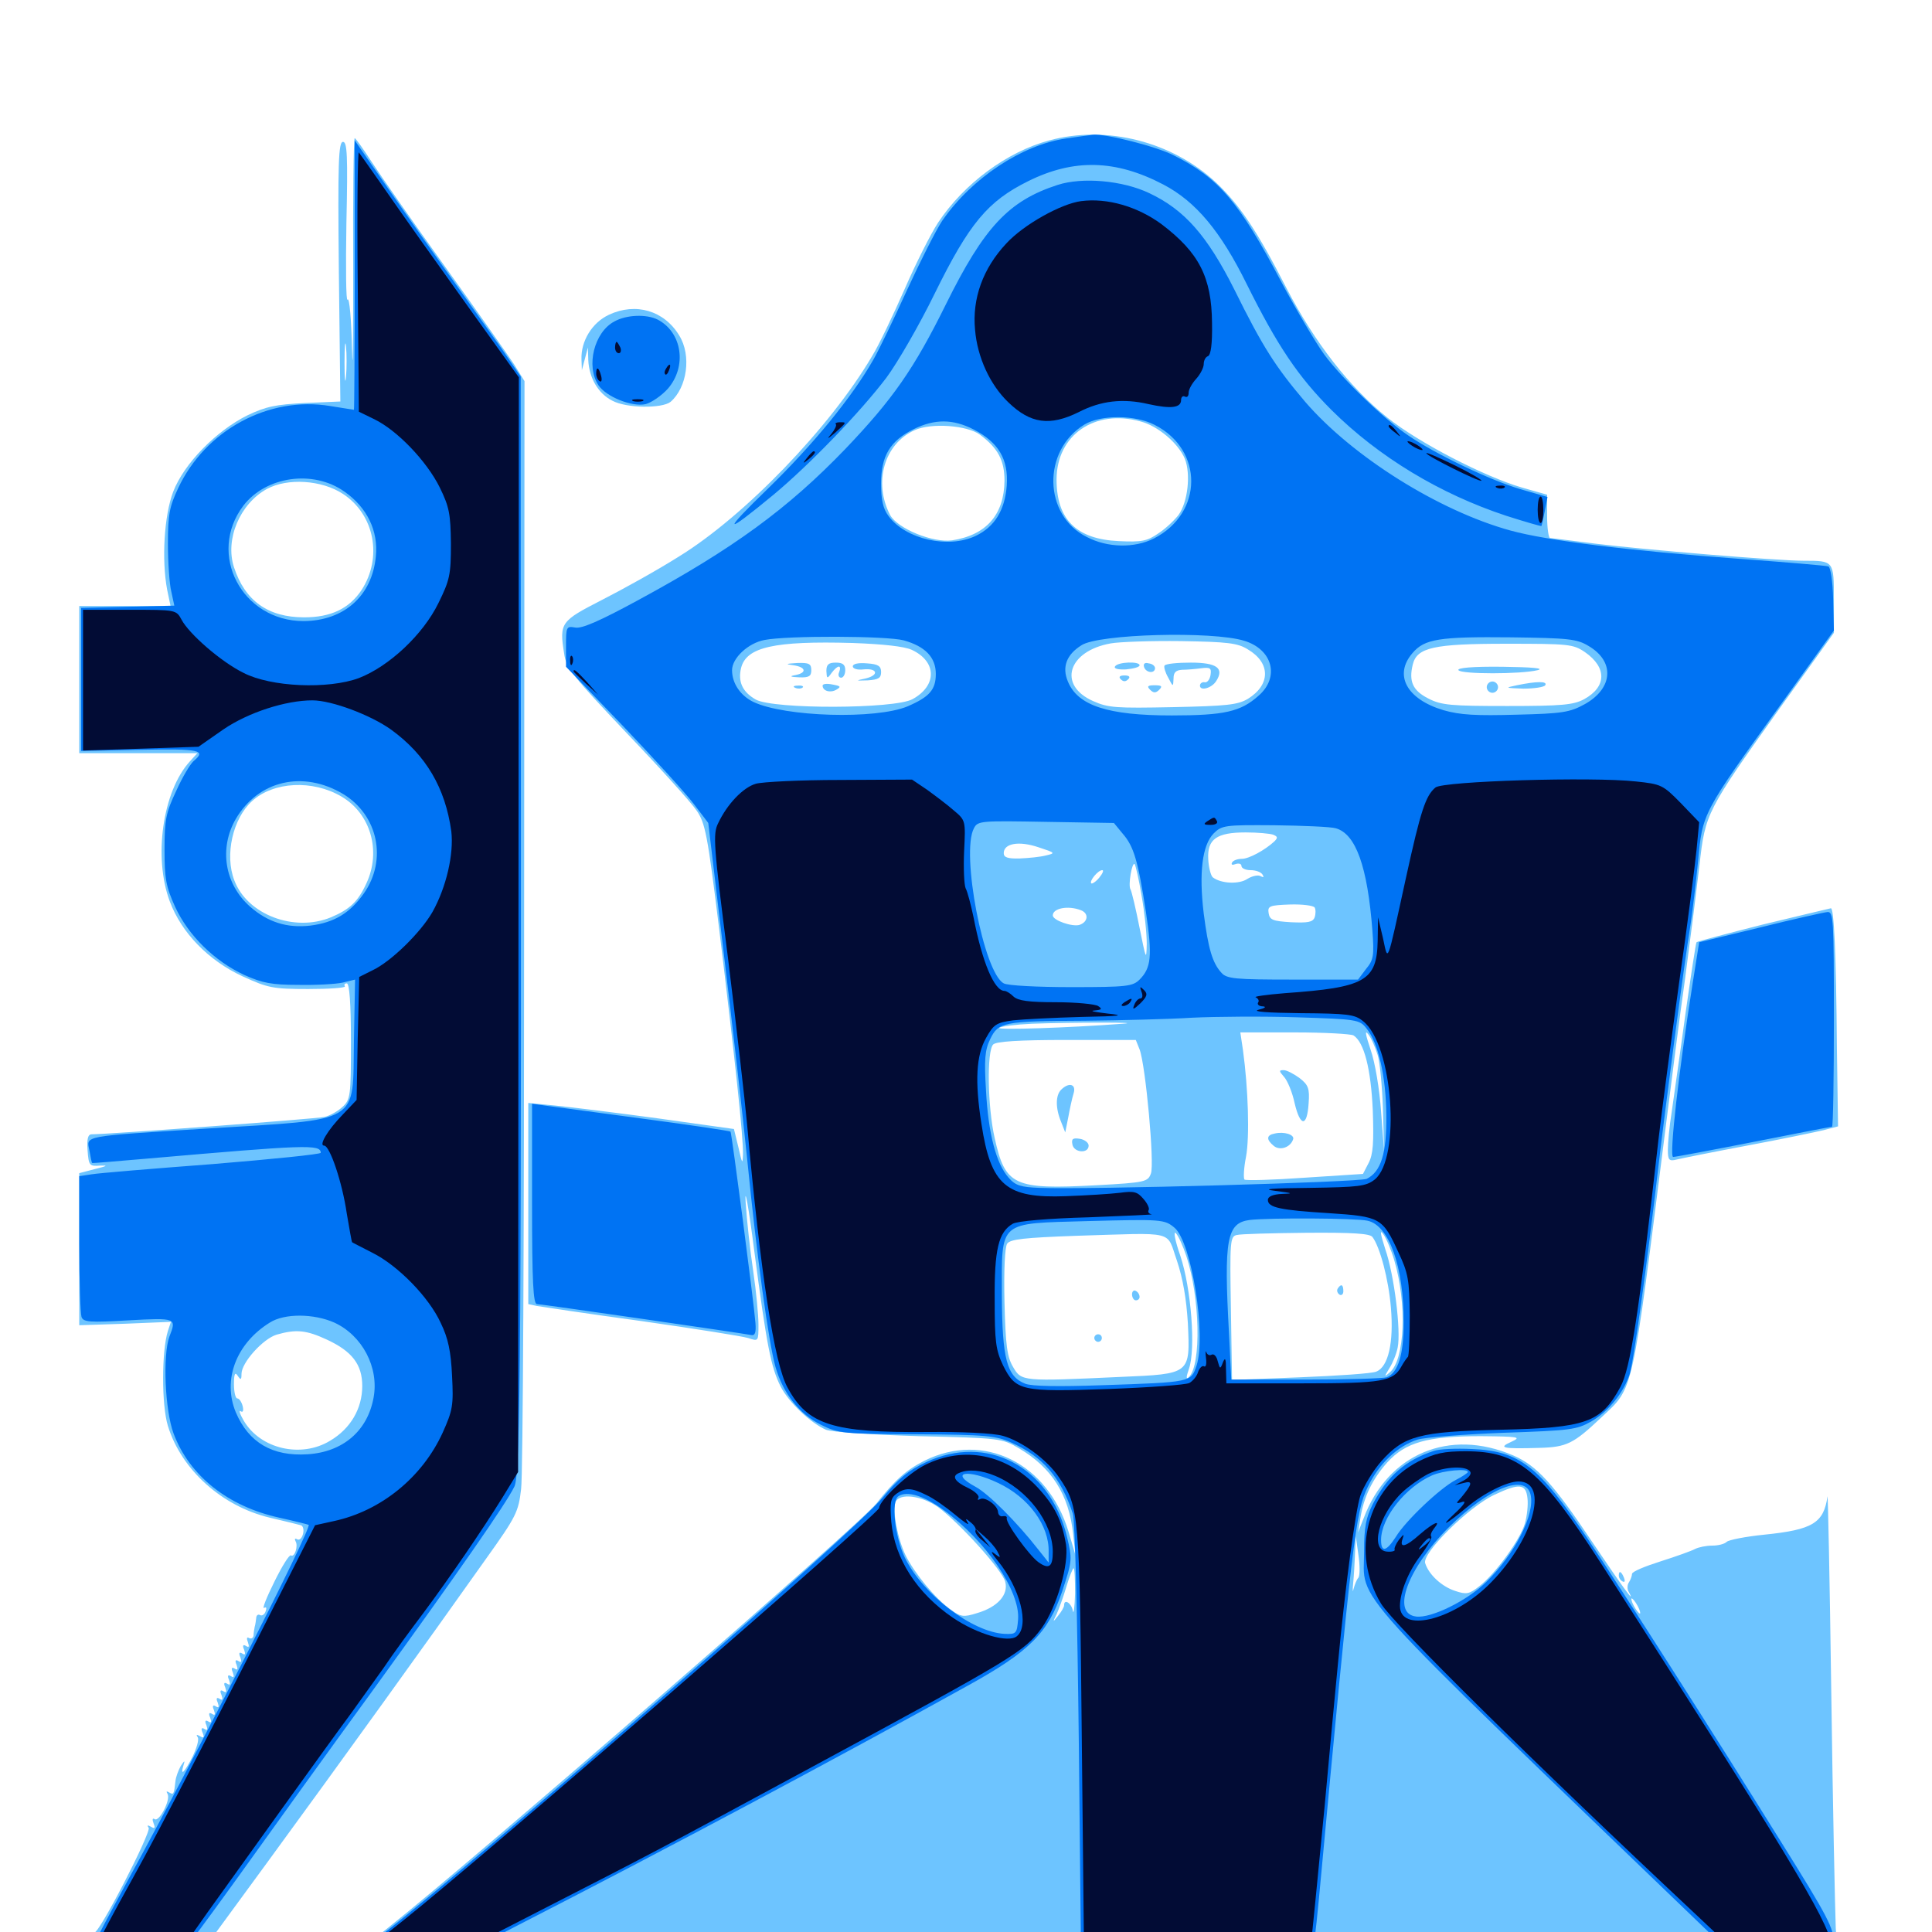 <svg xmlns="http://www.w3.org/2000/svg" viewBox="0 -1000 1000 1000">
	<path fill="#6dc4ff" d="M543.164 -927.344C521.289 -921.484 499.023 -905.078 485.547 -884.766C481.836 -879.102 474.023 -863.672 468.164 -850.195C462.305 -836.914 454.883 -821.289 451.367 -815.625C429.492 -778.516 385.352 -732.812 351.367 -711.914C340.234 -704.883 322.266 -694.922 311.523 -689.453C290.234 -678.516 289.453 -677.734 291.992 -661.719C292.969 -654.297 296.484 -650 324.414 -620.508C341.602 -602.539 357.812 -584.57 360.547 -580.469C365.039 -574.023 366.211 -568.164 372.266 -518.945C380.469 -451.562 384.766 -411.133 384.57 -402.734C384.375 -397.07 384.18 -397.461 382.227 -406.055L379.883 -415.625L340.82 -421.094C319.336 -424.023 295.312 -426.953 287.695 -427.734L273.438 -429.102V-377.148V-325L277.93 -324.023C280.273 -323.633 304.688 -319.922 332.031 -316.211C359.375 -312.305 384.18 -308.398 387.305 -307.422C392.578 -305.664 392.578 -305.664 392.578 -314.453C392.578 -319.141 391.406 -331.641 389.844 -342.188C388.281 -352.539 386.523 -368.555 385.938 -377.734C385.352 -386.914 387.5 -375.391 390.43 -352.344C396.875 -303.32 399.023 -292.383 404.102 -282.227C408.398 -274.023 419.531 -263.477 427.539 -259.961C430.469 -258.789 450.391 -257.422 475.586 -256.641C517.773 -255.664 518.75 -255.469 527.344 -250.391C544.336 -240.43 553.32 -226.367 555.469 -205.859L556.641 -195.117L553.125 -207.031C542.383 -242.773 509.18 -259.18 478.516 -243.945C468.945 -239.062 463.477 -234.18 453.516 -221.68C443.945 -209.961 248.242 -39.844 200.586 -1.953C190.234 6.25 181.641 13.672 181.641 14.453C181.641 15.234 354.883 15.82 566.406 15.82H951.367L950.195 -1.758C949.805 -11.523 948.633 -66.797 947.852 -124.805C947.07 -182.812 946.094 -228.125 945.898 -225.391C943.945 -211.719 938.281 -208.203 913.281 -205.664C903.516 -204.688 894.727 -202.93 893.75 -201.953C892.578 -200.781 889.258 -200 886.328 -200C883.203 -200 879.297 -199.219 877.344 -198.242C875.586 -197.266 867.383 -194.336 859.375 -191.797C851.367 -189.258 844.727 -186.523 844.727 -185.352C844.727 -184.375 843.945 -182.227 843.164 -181.055C842.188 -179.688 842.188 -177.344 842.969 -176.172C847.461 -167.969 838.281 -180.859 824.219 -201.758C804.102 -231.836 795.508 -241.406 783.203 -246.68C750.195 -260.938 718.359 -247.461 705.859 -214.258L702.93 -206.836L704.102 -214.062C705.859 -225.195 710.352 -234.375 717.969 -242.969C727.539 -253.516 738.867 -256.641 766.406 -256.641C786.328 -256.445 787.695 -256.25 782.227 -253.711C775.195 -250.586 777.539 -250 796.875 -250.586C810.938 -250.977 814.453 -252.734 828.711 -266.211C845.898 -282.422 844.336 -275.586 862.305 -417.773C865.039 -439.258 869.336 -473.633 872.266 -493.945C875 -514.453 878.32 -540.82 879.688 -552.539C882.617 -578.906 883.398 -580.469 920.898 -633.008L949.219 -672.461V-689.844C949.219 -709.766 949.219 -709.766 933.594 -709.766C919.531 -709.766 851.758 -715.43 826.172 -718.555C813.867 -720.117 803.125 -721.484 802.344 -721.484C801.562 -721.484 800.781 -726.562 800.781 -732.812V-743.945L787.695 -747.656C768.359 -753.32 734.57 -770.703 718.164 -783.789C698.633 -799.414 680.469 -822.656 665.82 -850.977C650.586 -880.664 641.797 -893.75 629.492 -905.469C606.641 -926.758 572.852 -935.352 543.164 -927.344ZM590.43 -781.836C599.414 -779.492 609.961 -770.508 613.281 -762.5C616.406 -754.688 614.844 -740.039 609.961 -733.398C607.812 -730.664 603.125 -726.172 599.414 -723.828C593.75 -719.922 590.82 -719.336 579.102 -719.922C557.227 -720.898 546.875 -731.055 546.875 -751.758C546.875 -774.805 566.602 -788.477 590.43 -781.836ZM507.227 -775C516.602 -767.969 519.922 -761.719 519.922 -751.172C519.727 -733.594 510.547 -723.047 492.773 -720.312C482.812 -718.945 464.648 -726.367 460.742 -733.398C451.953 -750.195 457.617 -770.312 473.438 -777.344C482.031 -781.25 500.586 -779.883 507.227 -775ZM471.875 -663.672C484.961 -657.617 485.156 -645.117 472.266 -638.086C462.891 -633.008 400.586 -632.812 391.211 -637.891C384.375 -641.797 381.836 -647.07 383.594 -654.297C386.328 -665.039 400.586 -668.359 441.406 -667.188C457.227 -666.602 467.969 -665.43 471.875 -663.672ZM645.898 -663.867C657.812 -656.836 657.617 -645.508 645.898 -638.281C640.625 -635.156 634.961 -634.57 607.031 -633.984C577.93 -633.398 573.633 -633.594 565.82 -637.109C547.266 -645.312 552.734 -663.086 575 -666.992C579.297 -667.773 595.703 -668.359 611.328 -668.164C635.352 -667.773 640.625 -667.188 645.898 -663.867ZM820.312 -662.5C831.836 -654.492 831.641 -644.531 819.922 -638.086C814.453 -635.156 808.594 -634.57 780.273 -634.57C750.977 -634.57 746.094 -634.961 739.258 -638.477C731.25 -642.578 729.102 -647.266 731.25 -656.055C733.398 -664.844 741.992 -666.797 779.492 -666.797C811.914 -666.797 814.258 -666.602 820.312 -662.5ZM658.984 -567.969C661.328 -566.992 661.523 -566.406 659.57 -564.453C654.688 -559.961 646.484 -555.469 642.773 -555.469C640.625 -555.469 638.281 -554.688 637.695 -553.516C637.109 -552.344 637.891 -552.148 639.453 -552.734C641.211 -553.32 642.578 -552.93 642.578 -551.758C642.578 -550.586 644.727 -549.609 647.266 -549.609C650 -549.609 652.734 -548.633 653.516 -547.266C654.297 -545.898 654.102 -545.703 652.539 -546.484C651.367 -547.266 648.242 -546.68 645.703 -545.117C641.406 -542.188 632.031 -542.578 627.734 -545.898C626.758 -546.68 625.586 -550.977 625.391 -555.273C624.805 -565.625 629.688 -569.141 644.727 -569.141C650.977 -569.141 657.227 -568.555 658.984 -567.969ZM541.406 -557.227C538.477 -556.445 532.422 -555.859 527.93 -555.664C521.484 -555.469 519.531 -556.25 519.531 -558.398C519.531 -563.477 527.344 -564.844 537.305 -561.523C546.289 -558.594 546.484 -558.398 541.406 -557.227ZM590.82 -536.719C592.383 -528.125 593.555 -516.992 593.555 -511.523C593.359 -502.539 593.164 -503.32 589.844 -519.727C587.891 -529.688 585.742 -538.672 585.156 -539.648C583.789 -541.602 585.938 -554.102 587.305 -552.734C587.695 -552.344 589.453 -545.117 590.82 -536.719ZM568.945 -545.703C567.188 -543.555 565.234 -542.383 564.844 -542.773C563.672 -543.945 568.359 -549.609 570.508 -549.609C571.484 -549.609 570.703 -547.852 568.945 -545.703ZM680.469 -530.273C681.055 -529.297 681.055 -526.953 680.469 -525.195C679.492 -522.656 676.953 -522.266 668.164 -522.656C658.789 -523.242 657.227 -523.828 656.641 -527.344C656.055 -531.055 657.031 -531.445 667.773 -531.836C674.219 -532.031 679.883 -531.25 680.469 -530.273ZM559.375 -528.906C563.672 -527.344 563.281 -522.852 558.789 -521.289C555.078 -520.117 544.922 -523.633 544.922 -526.172C544.922 -529.883 552.734 -531.445 559.375 -528.906ZM581.055 -470.117C552.734 -467.969 516.016 -466.797 517.188 -467.969C517.969 -468.75 525.586 -469.727 534.18 -470.117C555.273 -470.898 593.359 -470.898 581.055 -470.117ZM713.086 -453.906C714.258 -450.195 715.43 -437.5 715.82 -425.586L716.406 -404.102L714.844 -424.609C714.062 -436.133 711.719 -450.195 709.375 -456.836C706.836 -464.453 706.25 -467.188 708.203 -464.648C709.766 -462.695 711.914 -457.812 713.086 -453.906ZM700.586 -464.062C706.055 -460.547 709.57 -446.875 710.547 -425.391C711.133 -408.594 710.742 -402.539 708.398 -398.047L705.469 -392.383L675.391 -390.43C658.984 -389.258 644.922 -388.867 644.141 -389.453C643.555 -390.039 643.75 -395.312 644.922 -401.172C646.875 -411.523 646.094 -436.523 643.359 -456.445L641.992 -465.625H670.117C685.547 -465.625 699.219 -464.844 700.586 -464.062ZM589.844 -456.836C592.969 -448.633 597.656 -397.461 595.703 -392.578C594.141 -388.281 592.773 -387.891 567.578 -386.523C524.609 -384.18 520.312 -386.328 514.844 -410.938C511.133 -427.148 510.742 -456.055 514.062 -459.375C515.625 -460.938 526.953 -461.719 552.148 -461.719H587.891ZM534.57 -364.844C535.352 -365.43 534.18 -366.016 532.031 -365.82C529.883 -365.82 529.297 -365.234 530.859 -364.648C532.227 -364.062 533.984 -364.258 534.57 -364.844ZM614.062 -349.805C621.094 -328.516 621.875 -293.75 615.43 -287.305C613.867 -285.742 613.867 -287.109 615.43 -291.602C618.945 -301.758 616.602 -333.008 610.938 -350C608.203 -357.812 607.227 -363.086 608.594 -361.719C609.961 -360.352 612.305 -355.078 614.062 -349.805ZM721.68 -347.656C728.32 -325.195 727.148 -296.094 719.336 -289.648C716.406 -287.109 716.406 -287.305 719.141 -291.797C720.898 -294.531 722.852 -299.414 723.438 -302.539C725.195 -311.133 721.68 -340.039 716.992 -353.516C714.453 -361.523 714.062 -363.867 716.016 -361.133C717.578 -358.984 720.117 -352.93 721.68 -347.656ZM609.18 -347.461C612.305 -338.086 614.062 -327.734 614.844 -315.039C616.016 -288.672 616.406 -288.867 579.883 -287.305C529.297 -284.961 528.711 -284.961 524.414 -292.383C521.289 -297.656 520.508 -303.125 519.922 -325.977C519.531 -342.188 520.117 -354.492 521.289 -356.25C522.852 -358.594 530.078 -359.375 557.031 -360.352C609.375 -361.914 603.516 -363.477 609.18 -347.461ZM710.352 -359.766C714.258 -354.688 718.75 -337.695 719.922 -323.242C721.484 -305.078 718.555 -292.383 712.305 -290.039C709.961 -289.062 692.188 -287.891 672.852 -287.109L637.695 -285.742L637.109 -322.852C636.523 -357.227 636.719 -359.961 640.039 -360.742C641.992 -361.328 658.203 -361.719 675.977 -361.914C700 -362.109 708.984 -361.523 710.352 -359.766ZM790.625 -224.414C791.016 -221.289 790.43 -215.43 789.258 -211.328C786.719 -202.93 774.023 -185.352 765.625 -178.906C760.352 -174.805 758.984 -174.609 753.125 -176.562C746.484 -178.711 739.648 -184.766 737.695 -190.82C735.742 -195.898 760.156 -220.117 773.633 -226.367C786.523 -232.422 789.844 -232.031 790.625 -224.414ZM485.547 -219.922C496.68 -211.719 518.945 -187.109 520.312 -181.25C522.07 -174.609 516.406 -168.164 505.664 -165.039C498.828 -162.891 497.266 -163.086 492.188 -166.797C484.18 -172.461 473.438 -185.547 468.75 -194.922C464.453 -203.906 461.914 -217.969 463.477 -222.461C465.43 -227.344 476.953 -225.977 485.547 -219.922ZM703.125 -183.398C702.148 -182.422 701.172 -179.688 700.586 -177.539C700.195 -175.391 700 -176.758 700.391 -180.469C700.781 -184.18 701.172 -191.211 701.367 -196.094L701.758 -204.883L703.125 -195.117C703.906 -189.844 703.906 -184.57 703.125 -183.398ZM556.445 -175.195C556.25 -167.773 555.664 -163.867 555.273 -166.406C554.492 -170.312 550.781 -172.656 550.781 -169.141C550.781 -168.164 549.414 -165.82 547.656 -163.672C544.922 -160.156 544.727 -160.156 546.875 -164.453C548.047 -166.992 550.391 -173.438 551.953 -178.711C553.516 -183.984 555.273 -188.281 555.664 -188.281C556.25 -188.281 556.445 -182.422 556.445 -175.195ZM847.656 -168.75C848.828 -166.602 849.219 -164.844 848.828 -164.844C848.242 -164.844 846.875 -166.602 845.703 -168.75C844.531 -170.898 844.141 -172.656 844.531 -172.656C845.117 -172.656 846.484 -170.898 847.656 -168.75ZM410.742 -655.664C417.188 -654.688 417.773 -651.758 411.719 -650.586C408.398 -650 408.984 -649.609 413.672 -649.414C418.75 -649.219 419.922 -650 419.922 -653.125C419.922 -656.445 418.75 -657.031 412.695 -656.836C406.641 -656.445 406.25 -656.25 410.742 -655.664ZM427.734 -652.734C427.93 -648.633 428.125 -648.438 430.469 -651.758C433.594 -655.859 435.742 -656.055 434.375 -652.148C433.594 -650.586 434.18 -649.219 435.352 -649.219C436.523 -649.219 437.5 -650.977 437.5 -653.125C437.5 -656.055 436.133 -657.031 432.617 -657.031C428.906 -657.031 427.734 -656.055 427.734 -652.734ZM441.406 -655.078C441.406 -653.906 443.75 -653.125 446.875 -653.516C454.102 -654.297 455.273 -650.586 448.047 -648.828C442.578 -647.656 442.773 -647.656 449.219 -647.852C454.688 -648.242 456.055 -649.023 456.055 -652.148C456.055 -655.273 454.492 -656.25 448.828 -656.641C444.336 -657.031 441.406 -656.445 441.406 -655.078ZM425.781 -645.117C425.781 -642.383 429.688 -641.211 432.812 -642.969C435.547 -644.531 435.156 -644.922 430.859 -645.703C428.125 -646.289 425.781 -646.094 425.781 -645.117ZM411.719 -643.945C410.156 -644.531 410.742 -645.117 412.891 -645.117C415.039 -645.312 416.211 -644.727 415.43 -644.141C414.844 -643.555 413.086 -643.359 411.719 -643.945ZM577.148 -655.078C576.367 -653.906 578.711 -653.32 582.812 -653.516C586.719 -653.906 589.844 -654.688 589.844 -655.664C589.844 -657.812 578.516 -657.422 577.148 -655.078ZM592.188 -654.688C593.164 -651.758 597.656 -651.172 597.852 -654.102C597.852 -655.273 596.484 -656.445 594.531 -656.641C592.578 -657.227 591.602 -656.445 592.188 -654.688ZM602.734 -655.469C602.344 -654.688 603.125 -651.953 604.688 -649.219C607.227 -644.336 607.227 -644.336 607.422 -648.828C607.422 -651.953 608.594 -653.125 611.914 -653.32C614.258 -653.32 618.75 -653.711 621.68 -654.102C626.367 -654.688 627.148 -654.297 626.562 -650.586C626.172 -648.242 624.805 -646.484 623.438 -646.875C622.266 -647.07 621.094 -646.289 621.094 -645.117C621.094 -642.188 627.148 -643.75 629.492 -647.461C633.789 -654.102 629.883 -657.031 616.406 -657.031C609.375 -657.031 603.32 -656.445 602.734 -655.469ZM580.078 -648.438C581.445 -647.07 582.617 -647.07 583.984 -648.438C585.156 -649.609 584.57 -650.391 582.031 -650.391C579.492 -650.391 578.906 -649.609 580.078 -648.438ZM595.312 -642.969C597.07 -641.211 598.242 -641.211 600 -642.969C601.758 -644.727 601.367 -645.312 597.656 -645.312C593.945 -645.312 593.555 -644.727 595.312 -642.969ZM754.883 -653.125C756.25 -650.977 787.109 -650.977 795.898 -653.125C799.609 -654.102 792.969 -654.688 777.734 -654.883C762.109 -655.078 754.102 -654.297 754.883 -653.125ZM769.531 -644.336C769.531 -642.773 770.898 -641.406 772.461 -641.406C774.023 -641.406 775.391 -642.773 775.391 -644.336C775.391 -645.898 774.023 -647.266 772.461 -647.266C770.898 -647.266 769.531 -645.898 769.531 -644.336ZM785.156 -645.312C778.711 -643.945 778.906 -643.945 788.477 -643.555C793.945 -643.555 799.219 -644.336 799.805 -645.312C801.172 -647.461 795.508 -647.461 785.156 -645.312ZM664.648 -442.578C666.406 -440.625 668.945 -434.57 670.117 -428.906C673.047 -416.602 676.562 -416.602 677.344 -428.906C677.93 -436.719 677.148 -438.477 672.656 -441.992C669.727 -444.141 666.016 -446.094 664.453 -446.094C661.914 -446.094 661.914 -445.703 664.648 -442.578ZM659.766 -413.281C655.469 -412.5 655.273 -410.156 659.375 -406.836C662.5 -404.297 667.969 -406.055 669.336 -410.352C670.117 -412.695 664.648 -414.453 659.766 -413.281ZM549.219 -435.938C546.289 -433.008 546.289 -426.367 549.219 -419.336L551.367 -413.867L552.93 -421.68C553.711 -425.977 554.883 -431.445 555.664 -433.984C557.227 -438.867 553.32 -440.039 549.219 -435.938ZM555.078 -407.617C555.859 -403.32 563.477 -402.734 563.477 -407.031C563.477 -408.594 561.328 -410.156 558.984 -410.547C555.273 -411.133 554.492 -410.547 555.078 -407.617ZM585.938 -330.078C585.938 -328.32 586.914 -326.953 587.891 -326.953C589.062 -326.953 589.844 -327.734 589.844 -328.711C589.844 -329.883 589.062 -331.25 587.891 -331.836C586.914 -332.422 585.938 -331.641 585.938 -330.078ZM566.406 -307.422C566.406 -306.445 567.383 -305.469 568.359 -305.469C569.531 -305.469 570.312 -306.445 570.312 -307.422C570.312 -308.594 569.531 -309.375 568.359 -309.375C567.383 -309.375 566.406 -308.594 566.406 -307.422ZM692.383 -333.008C691.797 -332.031 692.188 -330.664 693.359 -329.883C694.336 -329.297 695.312 -330.078 695.312 -331.641C695.312 -335.156 694.141 -335.742 692.383 -333.008ZM182.812 -859.766C182.812 -821.875 182.617 -803.516 182.227 -819.141C181.836 -834.766 180.859 -846.289 179.883 -844.922C179.102 -843.555 178.906 -861.328 179.297 -884.57C180.078 -919.727 179.688 -926.562 177.539 -926.562C175.195 -926.562 174.805 -916.016 175.391 -859.375L176.172 -792.188L158.008 -791.406C142.773 -790.625 137.695 -789.648 127.93 -784.961C111.914 -776.953 95.312 -760.156 89.648 -745.508C84.961 -733.203 83.594 -710.352 86.523 -694.727L88.281 -686.328H64.648H41.016V-648.242V-610.156H71.68H102.148L98.242 -605.859C84.18 -590.43 79.297 -556.25 87.891 -533.398C93.945 -517.188 107.812 -502.93 125.391 -494.727C138.672 -488.672 141.016 -488.086 159.57 -488.086C170.312 -488.086 178.906 -488.672 178.516 -489.453C177.93 -490.43 178.516 -491.016 179.492 -491.016C180.859 -491.016 181.641 -480.859 181.641 -461.133C181.641 -432.617 181.445 -430.859 177.148 -426.953C174.805 -424.805 170.703 -422.461 167.969 -421.875C163.867 -420.898 56.055 -412.891 47.461 -412.891C45.508 -412.891 44.922 -410.547 45.312 -404.688C45.898 -396.68 46.289 -396.289 51.758 -396.68C56.25 -396.875 55.469 -396.484 49.219 -394.922L41.016 -392.773V-353.516V-314.062L64.844 -314.844L88.477 -315.82L86.914 -311.133C83.594 -300.586 83.594 -272.656 86.914 -261.914C93.945 -239.062 115.039 -220.312 139.648 -214.453C147.266 -212.695 154.297 -210.938 155.664 -210.547C156.836 -210.352 157.422 -208.203 156.836 -206.055C156.25 -203.711 154.883 -202.539 153.711 -203.32C152.734 -203.906 152.344 -203.516 152.93 -202.344C154.492 -200 152.539 -193.75 150.586 -194.922C149.805 -195.508 145.898 -189.258 141.992 -181.25C137.891 -173.047 135.547 -166.992 136.719 -167.773C137.891 -168.359 138.086 -167.773 137.5 -166.016C136.914 -164.258 135.547 -163.477 134.57 -164.062C133.594 -164.648 132.617 -163.867 132.617 -162.5C132.422 -161.133 132.227 -159.18 131.836 -158.008C131.641 -157.031 131.25 -154.883 131.25 -153.516C131.055 -152.148 130.078 -151.562 128.906 -152.148C127.734 -152.93 127.539 -151.953 128.32 -150C129.102 -147.656 128.906 -147.07 127.344 -148.047C125.781 -149.023 125.391 -148.242 126.367 -146.094C127.148 -143.75 126.953 -143.164 125.391 -144.141C123.828 -145.117 123.438 -144.336 124.414 -142.188C125.195 -139.844 125 -139.258 123.438 -140.234C121.875 -141.211 121.484 -140.43 122.461 -138.281C123.242 -135.938 123.047 -135.352 121.484 -136.328C119.922 -137.305 119.531 -136.523 120.508 -134.375C121.289 -132.031 121.094 -131.445 119.531 -132.422C117.969 -133.398 117.578 -132.617 118.555 -130.469C119.336 -128.125 119.141 -127.539 117.578 -128.516C116.016 -129.492 115.625 -128.711 116.602 -126.562C117.383 -124.219 117.188 -123.633 115.625 -124.609C114.062 -125.586 113.672 -124.805 114.648 -122.656C115.43 -120.312 115.234 -119.727 113.672 -120.703C112.109 -121.68 111.719 -120.898 112.695 -118.75C113.477 -116.406 113.281 -115.82 111.719 -116.797C110.156 -117.773 109.766 -116.992 110.742 -114.844C111.523 -112.5 111.328 -111.914 109.766 -112.891C108.203 -113.867 107.812 -113.086 108.789 -110.938C109.57 -108.594 109.375 -108.008 107.812 -108.984C106.25 -109.961 105.859 -109.18 106.836 -107.031C107.617 -104.688 107.422 -104.102 105.859 -105.078C104.297 -106.055 103.906 -105.273 104.883 -103.125C105.859 -100.586 105.469 -100.195 103.516 -101.367C101.758 -102.344 101.367 -102.148 102.344 -100.781C103.125 -99.609 101.758 -95.117 99.609 -90.625C95.508 -82.617 93.164 -80.273 94.922 -86.133C95.898 -89.062 95.508 -88.867 93.555 -85.938C92.383 -83.789 91.016 -80.273 90.82 -78.125C90.039 -71.094 89.844 -70.898 87.5 -72.266C86.133 -73.047 85.938 -72.852 86.719 -71.484C88.477 -68.555 82.422 -56.836 80.078 -58.398C78.906 -59.18 78.711 -58.203 79.492 -56.25C80.469 -53.711 80.078 -53.32 78.125 -54.492C76.367 -55.469 75.977 -55.273 76.953 -53.906C78.32 -51.562 50.977 1.562 48.828 0.195C48.242 -0.195 47.656 0.977 47.461 2.734C47.266 4.492 46.484 8.594 45.703 11.523L44.531 16.992L72.461 16.406L100.391 15.82L138.281 -35.938C176.562 -88.281 221.289 -150.391 251.562 -193.164C267.188 -215.039 268.359 -217.383 269.727 -229.297C270.703 -236.328 271.289 -368.164 271.289 -522.461L271.484 -802.734L266.016 -811.523C262.891 -816.211 246.875 -839.062 230.273 -862.109C213.672 -885.156 196.68 -909.57 192.383 -916.211C188.086 -922.852 184.18 -928.32 183.594 -928.516C183.008 -928.516 182.617 -897.461 182.812 -859.766ZM179.102 -805.078C178.711 -800.391 178.32 -803.711 178.32 -812.305C178.32 -820.898 178.711 -824.609 179.102 -820.703C179.492 -816.602 179.492 -809.57 179.102 -805.078ZM177.539 -744.336C193.945 -733.594 198.047 -711.328 187.109 -694.531C180.664 -684.961 171.289 -680.469 157.422 -680.469C138.672 -680.469 126.758 -689.062 121.094 -706.445C116.406 -720.898 124.219 -739.258 138.086 -746.875C148.828 -752.734 166.602 -751.562 177.539 -744.336ZM176.758 -587.695C191.797 -578.906 197.461 -559.57 189.648 -542.773C185.352 -533.398 181.055 -529.297 171.289 -525.195C152.344 -517.383 127.93 -526.562 121.289 -544.336C116.211 -557.422 120.508 -576.367 130.469 -585.352C141.602 -595.508 161.914 -596.484 176.758 -587.695ZM169.141 -306.641C182.227 -300.586 187.5 -293.75 187.5 -282.617C187.5 -270.898 181.445 -260.547 170.898 -254.297C155.859 -245.117 134.766 -250 126.172 -264.648C124.219 -267.969 123.438 -270.312 124.609 -269.531C125.781 -268.75 126.172 -269.922 125.586 -272.266C125 -274.414 123.828 -276.172 122.852 -276.172C121.875 -276.172 121.094 -279.492 121.094 -283.594C121.094 -288.867 121.68 -290.039 123.047 -287.891C124.609 -285.547 125 -285.742 125 -288.867C125 -294.727 136.133 -307.031 143.164 -309.18C153.32 -312.109 158.594 -311.523 169.141 -306.641ZM315.234 -837.109C306.445 -833.008 300.586 -823.438 300.977 -813.867L301.172 -808.398L302.734 -814.258L304.297 -820.117L304.492 -813.672C304.883 -804.492 309.57 -796.289 316.992 -792.578C324.219 -788.672 342.578 -788.477 347.07 -791.992C355.664 -799.414 358.008 -816.016 351.562 -826.367C343.75 -839.258 329.102 -843.555 315.234 -837.109ZM912.5 -521.484C893.945 -516.797 878.516 -512.695 878.125 -512.305C877.734 -511.914 875.195 -494.922 872.266 -474.414C869.531 -454.102 866.211 -431.445 865.234 -424.219C864.062 -416.992 863.281 -408.398 863.281 -404.883C863.281 -399.609 863.867 -398.828 867.773 -399.805C870.117 -400.391 886.523 -403.711 904.297 -407.031C922.07 -410.352 939.844 -414.062 943.945 -415.039L951.367 -416.992L950.781 -457.422C950.391 -507.812 949.219 -530.078 947.656 -529.883C946.875 -529.688 931.055 -525.977 912.5 -521.484ZM837.891 -184.57C837.891 -183.398 838.672 -182.031 839.844 -181.445C841.016 -180.859 841.211 -181.641 840.625 -183.203C839.258 -186.719 837.891 -187.305 837.891 -184.57Z"/>
	<path fill="#0073f3" d="M551.758 -928.32C528.906 -925 502.93 -907.812 487.695 -885.742C484.57 -881.055 476.367 -864.844 469.531 -850C462.695 -834.961 454.883 -818.75 451.953 -813.672C440.82 -794.141 420.703 -769.727 397.852 -747.461C373.438 -723.828 374.414 -722.461 400.391 -743.945C418.945 -759.375 445.312 -786.719 458.789 -804.492C464.453 -812.109 475.781 -831.641 483.789 -848.047C501.758 -884.57 511.328 -895.898 532.227 -906.25C555.859 -917.969 577.539 -917.383 602.148 -904.492C618.945 -895.703 631.836 -880.273 645.312 -852.93C661.133 -821.094 671.875 -805.078 689.258 -787.695C713.672 -763.477 745.312 -744.336 779.688 -733.008C789.453 -729.883 797.656 -727.539 797.852 -727.734C798.047 -728.125 798.828 -731.641 799.609 -735.547L800.977 -742.773L786.719 -746.875C771.094 -751.562 743.164 -764.844 728.906 -774.609C716.406 -783.008 694.531 -804.102 685.352 -816.602C681.25 -822.266 671.094 -839.258 662.891 -854.688C641.406 -895.508 630.664 -908.008 607.617 -919.531C598.633 -924.219 572.07 -930.859 565.82 -930.273C564.453 -930.078 558.203 -929.297 551.758 -928.32ZM183.594 -857.617C183.594 -819.336 183.398 -787.891 183.203 -787.891C182.812 -787.891 177.344 -788.867 170.898 -789.844C139.062 -795.117 106.25 -777.344 92.188 -747.266C87.695 -737.695 86.914 -733.594 86.914 -718.555C86.914 -708.984 87.695 -697.656 88.672 -693.75L90.234 -686.523L66.211 -685.938L41.992 -685.352V-648.438V-611.328L72.852 -611.914C103.32 -612.5 107.031 -611.719 100.195 -606.055C98.438 -604.492 94.336 -597.656 91.211 -590.625C85.938 -579.492 85.156 -575.781 85.156 -560.352C85.156 -545.117 85.938 -541.016 90.625 -530.664C97.461 -515.82 110.938 -502.539 126.562 -495.312C135.742 -491.211 140.625 -490.234 154.297 -490.234C163.477 -490.039 173.828 -490.625 177.344 -491.406L183.789 -492.969L183.203 -461.523C182.422 -417.578 188.086 -420.898 106.445 -415.82C41.992 -411.719 44.727 -412.305 46.289 -404.492C46.875 -400.977 47.461 -398.242 47.656 -398.047C47.852 -397.852 61.133 -399.023 77.148 -400.391C158.008 -407.422 166.016 -407.812 166.016 -403.32C166.016 -402.539 140.82 -400 109.961 -397.461C78.906 -395.117 50.781 -392.773 47.461 -392.188L41.016 -391.211V-356.25C41.016 -337.109 41.602 -320.117 42.188 -318.359C43.164 -315.625 46.484 -315.43 66.602 -316.602C91.406 -317.969 91.406 -317.773 87.695 -308.203C84.18 -298.633 85.352 -270.117 89.844 -258.008C98.047 -236.133 117.969 -220.312 144.531 -214.453C152.539 -212.695 159.375 -210.938 159.766 -210.742C161.523 -209.18 101.172 -90.43 66.602 -27.539C58.008 -11.719 49.414 4.297 47.852 8.008L45.117 14.844H68.164H91.406L99.023 4.492C103.32 -0.977 116.992 -19.727 129.297 -36.914C141.602 -54.102 170.117 -93.75 192.773 -124.805C237.891 -187.109 261.523 -221.094 266.211 -230.469C269.531 -236.719 269.922 -304.297 269.531 -723.633V-805.078L259.375 -819.922C253.711 -827.93 239.062 -848.438 226.953 -865.43C214.844 -882.422 200.195 -903.32 194.336 -911.914L183.594 -927.344ZM178.32 -745.508C190.039 -737.305 195.898 -725.195 194.531 -711.914C192.578 -691.602 178.125 -678.711 157.227 -678.516C125.195 -678.516 107.031 -713.281 125.977 -738.281C137.695 -753.516 162.109 -757.031 178.32 -745.508ZM177.539 -589.062C195.703 -578.125 200.586 -554.883 188.281 -537.5C181.055 -527.344 173.047 -522.461 160.547 -520.898C148.633 -519.531 138.672 -522.656 129.492 -530.664C116.211 -542.383 113.281 -560.938 122.07 -576.172C133.789 -596.094 156.836 -601.367 177.539 -589.062ZM173.047 -315.43C187.5 -308.789 196.289 -292.188 193.359 -276.562C190.234 -259.375 177.539 -248.438 159.18 -247.266C141.016 -246.094 128.711 -253.32 122.07 -268.945C115.039 -285.742 122.266 -304.688 139.648 -315.43C147.266 -320.312 162.5 -320.117 173.047 -315.43ZM547.461 -904.297C522.07 -896.094 509.375 -882.422 489.648 -842.578C473.047 -808.984 462.109 -793.359 437.5 -767.578C407.812 -736.719 379.492 -716.016 330.469 -689.453C310.742 -678.711 300.977 -674.414 297.656 -675.195C293.164 -675.977 292.969 -675.586 292.969 -665.43V-654.883L322.461 -624.219C338.477 -607.422 355.078 -589.258 359.18 -583.789L366.602 -574.023L374.609 -506.641C379.102 -469.531 384.57 -421.68 386.719 -400.195C391.797 -349.023 397.852 -305.078 401.367 -292.578C405.273 -278.711 413.867 -267.969 425 -262.5C433.984 -258.008 436.719 -257.812 474.609 -257.617C510.352 -257.422 515.625 -256.836 523.438 -253.32C539.648 -246.094 549.023 -235.352 555.273 -216.602C556.445 -213.086 557.617 -164.844 558.398 -97.461L559.57 15.82L618.555 15.625C651.172 15.625 678.125 15.039 678.711 14.453C679.297 13.867 681.055 0 682.617 -16.602C700 -203.125 701.562 -217.383 708.008 -230.469C713.867 -242.578 723.438 -251.562 733.789 -254.883C737.891 -256.055 758.008 -257.617 778.32 -258.398C812.891 -259.57 816.016 -259.961 823.633 -264.258C832.422 -269.336 840.43 -279.102 843.555 -288.867C845.508 -294.727 852.539 -345.898 858.398 -396.289C861.719 -424.805 871.68 -501.172 875 -521.289C875.977 -527.734 877.734 -542.578 878.906 -554.102C881.25 -579.297 880.859 -578.711 921.875 -635.547L949.219 -673.633L948.828 -690.039C948.633 -699.219 947.461 -706.641 946.289 -706.836C945.312 -707.227 924.609 -708.984 900.391 -710.742C844.141 -714.844 800.977 -720.117 781.836 -725.391C744.922 -735.547 700.195 -763.477 675.586 -791.992C660.352 -809.961 653.711 -820.117 638.867 -850.195C624.805 -878.125 613.086 -891.406 594.922 -900C581.055 -906.641 560.156 -908.398 547.461 -904.297ZM597.656 -780.078C623.047 -767.188 622.852 -734.375 597.266 -721.289C587.305 -716.211 573.242 -716.406 562.5 -722.07C540.039 -733.203 539.258 -766.797 561.328 -780.273C569.727 -785.352 587.5 -785.352 597.656 -780.078ZM503.906 -777.734C516.797 -771.094 522.07 -762.305 521.094 -748.633C520.117 -735.938 514.844 -727.344 505.078 -722.656C490.82 -715.82 468.75 -720.898 459.961 -732.812C457.031 -736.719 456.055 -741.211 456.055 -749.805C456.055 -764.062 460.742 -771.875 473.047 -777.93C483.789 -783.203 493.164 -783.203 503.906 -777.734ZM643.945 -668.359C658.789 -663.867 662.5 -649.414 651.367 -639.844C642.188 -631.641 633.789 -629.688 606.445 -629.688C573.438 -629.688 557.812 -634.766 552.734 -647.266C549.609 -654.688 551.953 -661.133 559.766 -666.016C568.555 -671.875 627.344 -673.438 643.945 -668.359ZM467.773 -668.555C478.906 -665.43 484.375 -659.766 484.375 -651.172C484.375 -642.969 481.055 -639.258 469.727 -634.375C453.32 -627.539 406.25 -628.906 389.844 -636.719C383.203 -640.039 378.906 -646.289 378.906 -653.125C378.906 -659.375 387.305 -667.188 395.703 -668.75C407.617 -671.094 458.984 -670.898 467.773 -668.555ZM822.266 -665.625C835.938 -657.617 834.961 -643.75 820.312 -635.547C812.5 -631.25 808.789 -630.664 784.961 -630.078C764.258 -629.492 755.859 -629.883 747.07 -632.422C728.125 -638.086 721.289 -650.586 731.055 -661.914C737.305 -669.336 744.922 -670.508 782.227 -670.117C811.719 -669.727 816.211 -669.336 822.266 -665.625ZM581.055 -568.555C586.914 -561.914 589.062 -554.297 593.164 -527.734C596.484 -505.273 595.898 -499.023 589.844 -492.969C586.328 -489.453 583.203 -489.062 554.492 -489.062C537.305 -489.062 521.484 -489.844 519.531 -491.016C509.18 -496.484 497.266 -558.594 504.102 -571.289C506.055 -575.195 507.812 -575.195 541.406 -574.609L576.562 -574.023ZM691.406 -571.289C701.758 -568.359 707.812 -551.562 710.352 -518.359C711.328 -505.273 710.938 -503.125 707.031 -498.438L702.93 -492.969H669.141C639.453 -492.969 634.961 -493.359 632.227 -496.484C627.539 -501.562 625.391 -508.984 623.047 -527.148C620.508 -548.242 622.266 -562.5 628.125 -568.555C632.422 -572.852 633.984 -573.047 659.57 -572.852C674.414 -572.656 688.672 -572.07 691.406 -571.289ZM707.227 -467.773C713.477 -460.156 717.383 -442.773 717.578 -422.656C717.773 -403.125 714.844 -393.555 707.422 -389.844C704.297 -388.086 562.891 -384.18 538.086 -385.156C528.32 -385.547 525.586 -386.328 522.07 -390.43C515.625 -397.656 511.523 -413.281 510.352 -435.547C509.375 -451.562 509.766 -456.445 512.5 -462.109C516.797 -470.898 518.945 -471.484 561.328 -471.68C579.688 -471.875 604.883 -472.461 617.188 -473.242C629.492 -473.828 654.102 -474.023 671.484 -473.438C702.148 -472.461 703.711 -472.266 707.227 -467.773ZM608.008 -364.453C616.797 -356.836 624.414 -308.789 619.336 -293.164C616.406 -284.57 616.797 -284.57 570.312 -283.008C548.047 -282.227 534.18 -282.422 530.664 -283.789C521.094 -287.5 518.75 -296.68 518.555 -329.297C518.555 -368.75 516.211 -366.602 563.086 -367.969C601.172 -368.945 602.734 -368.945 608.008 -364.453ZM707.812 -368.164C718.945 -365.82 726.562 -344.531 726.562 -315.625C726.562 -298.828 723.633 -289.453 717.773 -287.109C716.016 -286.523 697.07 -285.938 675.977 -285.938H637.305L636.133 -309.766C633.398 -358.789 634.961 -366.992 646.875 -368.555C657.227 -369.727 701.562 -369.531 707.812 -368.164ZM317.969 -833.594C307.617 -828.125 303.125 -810.547 309.766 -800.586C313.672 -794.727 326.953 -789.258 334.18 -790.82C337.109 -791.602 342.383 -795.117 345.703 -798.828C355.664 -810.352 353.125 -827.93 340.43 -834.57C334.57 -837.5 324.219 -837.109 317.969 -833.594ZM910.938 -519.922L879.492 -512.305L876.172 -491.406C868.945 -445.703 863.867 -401.172 866.016 -401.172C867.188 -401.172 885.938 -404.688 907.812 -408.984C929.492 -413.281 947.656 -416.797 948.242 -416.797C948.828 -416.797 949.219 -441.797 949.219 -472.461C949.219 -524.219 949.023 -528.125 945.898 -527.93C943.945 -527.734 928.125 -524.219 910.938 -519.922ZM275.391 -376.953C275.391 -336.719 275.977 -325 277.93 -325C280.273 -325 383.984 -309.961 388.867 -308.984C390.82 -308.594 391.406 -310.352 391.016 -315.234C390.234 -325.586 378.711 -413.672 378.125 -414.258C377.734 -414.648 358.203 -417.578 334.766 -420.703C311.328 -423.828 288.281 -426.953 283.789 -427.539L275.391 -428.711ZM742.188 -249.023C727.734 -244.336 718.164 -236.133 710.547 -221.484C707.031 -214.453 706.055 -209.57 706.055 -197.07C706.055 -169.727 693.164 -183.984 884.961 0.586L899.805 14.844H924.609H949.219V6.055C949.219 -1.953 946.484 -7.227 921.484 -47.266C887.5 -101.953 839.844 -176.562 821.68 -203.711C796.484 -241.211 786.523 -249.023 761.719 -250C753.711 -250.391 744.922 -250 742.188 -249.023ZM759.766 -238.086C759.766 -237.695 757.031 -235.742 753.516 -233.984C745.508 -229.883 727.539 -212.891 722.461 -204.492C717.578 -196.875 714.844 -196.289 714.844 -202.93C714.844 -214.453 727.539 -230.273 741.211 -236.328C746.875 -238.867 759.766 -240.039 759.766 -238.086ZM792.188 -226.562C794.727 -216.406 784.18 -195.703 769.141 -181.055C759.375 -171.484 740.82 -162.305 733.008 -163.281C719.922 -164.844 728.516 -188.281 750.195 -209.766C770.508 -229.883 789.453 -237.305 792.188 -226.562ZM479.297 -243.164C470.117 -238.867 464.844 -234.57 456.836 -224.805C442.383 -207.227 252.93 -41.992 198.242 0.977C189.648 7.812 182.812 13.672 183.008 14.258C183.398 14.844 194.336 15.234 207.422 15.43H231.445L266.602 -2.734C346.289 -43.555 436.914 -91.992 500.977 -127.539C532.812 -145.117 542.578 -154.883 549.805 -176.367C555.078 -192.383 555.078 -192.773 552.148 -205.078C543.164 -241.016 510.742 -258.008 479.297 -243.164ZM516.602 -232.422C532.422 -225 543.164 -210.352 542.773 -196.68V-191.211L537.5 -197.852C526.562 -211.914 511.523 -226.953 504.883 -230.469C490.82 -238.086 500.977 -239.844 516.602 -232.422ZM488.477 -218.359C510.547 -202.344 528.125 -176.172 526.953 -161.719C526.367 -154.492 525.977 -154.102 520.117 -154.297C503.32 -155.078 477.734 -174.609 468.359 -193.75C463.086 -204.883 461.133 -223.047 465.039 -225.586C469.531 -228.516 478.32 -225.781 488.477 -218.359Z"/>
	<path fill="#020c35" d="M185.156 -854.688L185.742 -786.914L193.75 -783.008C205.469 -777.344 220.703 -761.523 227.539 -747.852C232.617 -737.5 233.203 -733.984 233.398 -718.555C233.398 -702.539 232.812 -699.805 226.953 -687.891C218.945 -671.484 201.367 -655.078 185.742 -649.023C169.922 -643.164 140.234 -644.336 125.977 -651.758C114.453 -657.422 97.852 -671.875 93.945 -679.297C91.211 -684.375 91.016 -684.375 66.992 -684.375H42.969V-648.047V-611.523L72.852 -612.5L102.734 -613.477L115.625 -622.461C128.516 -631.25 147.852 -637.5 161.719 -637.5C171.68 -637.5 191.992 -629.883 202.539 -622.266C220.508 -609.18 230.469 -592.188 233.594 -569.727C234.961 -558.008 231.055 -540.82 223.828 -527.93C217.773 -517.383 202.344 -502.148 192.578 -497.656L185.938 -494.336L185.156 -462.5L184.57 -430.664L177.539 -423.242C169.531 -415.039 164.844 -407.031 167.773 -407.031C170.703 -407.031 177.148 -388.086 179.492 -371.875C180.859 -363.867 182.031 -357.227 182.227 -357.031C182.422 -356.836 187.109 -354.492 192.773 -351.562C206.055 -344.922 222.07 -328.516 228.125 -315.234C232.031 -307.227 233.398 -300.391 233.984 -287.891C234.766 -272.656 234.375 -270.117 229.102 -258.398C218.555 -235.352 197.266 -217.969 172.852 -212.695L163.086 -210.547L149.805 -184.375C115.625 -116.602 83.203 -53.906 68.555 -27.539C59.766 -11.719 51.172 4.297 49.609 8.008L46.875 14.844L53.125 14.062C56.641 13.477 66.602 13.086 75.391 13.086L91.211 12.891L107.422 -10.156C124.609 -34.18 169.336 -96.484 181.641 -113.086C185.547 -118.555 193.164 -129.102 198.438 -136.523C203.516 -144.141 212.891 -156.836 218.945 -164.844C232.617 -183.203 249.609 -208.008 260.156 -225L268.164 -238.086L268.359 -521.289L268.555 -804.688L244.141 -838.672C220.703 -871.484 215.039 -879.297 195.703 -907.031C190.82 -914.062 186.328 -920.312 185.742 -921.094C185.156 -921.875 184.766 -891.992 185.156 -854.688ZM559.57 -895.898C549.219 -894.531 529.883 -883.789 520.898 -874.023C508.789 -861.133 503.125 -845.508 504.688 -829.297C505.859 -815.039 512.5 -800.781 521.875 -791.797C533.398 -780.664 543.359 -779.297 558.398 -786.719C569.727 -792.578 581.25 -793.945 594.531 -790.82C606.055 -788.281 611.328 -788.867 611.328 -792.969C611.328 -794.531 612.305 -795.312 613.281 -794.727C614.453 -794.141 615.234 -794.922 615.234 -796.68C615.234 -798.438 616.992 -801.562 619.141 -803.906C621.289 -806.25 623.047 -809.766 623.047 -811.523C623.047 -813.477 624.023 -815.234 625.195 -815.625C626.758 -816.211 627.539 -822.07 627.344 -832.812C627.148 -856.641 620.508 -869.336 601.172 -883.984C588.672 -893.164 573.047 -897.656 559.57 -895.898ZM318.359 -820.117C318.359 -818.555 319.141 -817.188 320.312 -817.188C321.289 -817.188 321.68 -818.555 321.094 -820.117C320.312 -821.68 319.531 -823.047 319.141 -823.047C318.75 -823.047 318.359 -821.68 318.359 -820.117ZM344.727 -809.18C343.945 -808.008 343.75 -806.836 344.336 -806.25C344.727 -805.664 345.703 -806.641 346.289 -808.398C347.656 -811.719 346.484 -812.305 344.727 -809.18ZM308.594 -806.641C308.594 -805.078 309.375 -803.32 310.352 -802.734C311.328 -801.953 311.719 -803.32 311.133 -805.469C309.961 -809.961 308.594 -810.547 308.594 -806.641ZM327.734 -792.383C326.367 -792.969 327.344 -793.359 330.078 -793.359C332.812 -793.359 333.789 -792.969 332.617 -792.383C331.25 -791.992 328.906 -791.992 327.734 -792.383ZM432.617 -780.469C433.203 -779.883 432.031 -777.539 430.273 -775.391C427.734 -772.461 428.32 -772.656 432.227 -775.977C438.477 -781.641 438.281 -781.445 434.57 -781.445C433.008 -781.445 432.031 -780.859 432.617 -780.469ZM718.75 -779.297C718.75 -778.906 720.312 -777.344 722.266 -775.977C725.195 -773.438 725.391 -773.633 722.852 -776.758C720.312 -779.883 718.75 -780.859 718.75 -779.297ZM728.516 -771.484C728.516 -770.898 730.273 -769.531 732.422 -768.359C734.57 -767.188 736.328 -766.797 736.328 -767.188C736.328 -767.773 734.57 -769.141 732.422 -770.312C730.273 -771.484 728.516 -771.875 728.516 -771.484ZM417.773 -763.086C415.234 -759.961 415.43 -759.766 418.555 -762.305C421.68 -764.844 422.656 -766.406 421.094 -766.406C420.703 -766.406 419.141 -764.844 417.773 -763.086ZM738.281 -765.43C738.281 -764.062 765.82 -750.391 766.797 -751.172C767.188 -751.562 760.938 -755.273 752.93 -759.18C744.922 -763.086 738.281 -766.016 738.281 -765.43ZM775 -747.461C773.438 -748.047 774.023 -748.633 776.172 -748.633C778.32 -748.828 779.492 -748.242 778.711 -747.656C778.125 -747.07 776.367 -746.875 775 -747.461ZM795.898 -736.133C795.898 -732.422 796.484 -729.297 797.461 -729.297C798.242 -729.297 798.828 -732.422 798.828 -736.133C798.828 -739.844 798.242 -742.969 797.461 -742.969C796.484 -742.969 795.898 -739.844 795.898 -736.133ZM295.117 -657.812C295.117 -655.664 295.703 -655.078 296.289 -656.641C296.875 -658.008 296.68 -659.766 296.094 -660.352C295.508 -661.133 294.922 -659.961 295.117 -657.812ZM296.875 -652.539C296.875 -652.148 299.805 -649.414 303.32 -646.094L309.57 -640.43L303.906 -646.875C298.438 -652.734 296.875 -654.102 296.875 -652.539ZM391.211 -594.336C384.57 -592.383 376.367 -583.789 371.68 -573.828C368.945 -568.359 369.336 -562.5 376.758 -504.492C381.055 -469.727 385.547 -430.664 386.719 -417.773C393.555 -341.406 400.781 -294.141 407.617 -281.836C417.969 -262.5 431.055 -258.398 479.492 -258.789C498.047 -258.984 514.062 -258.203 518.945 -256.836C528.906 -254.102 542.188 -244.336 548.242 -235.156C558.594 -219.922 558.789 -217.188 559.961 -97.07L561.133 14.844H619.336H677.539L678.516 6.445C679.102 1.953 682.227 -29.883 685.547 -64.258C688.672 -98.633 691.797 -131.641 692.383 -137.5C696.289 -179.102 701.562 -217.969 704.102 -225.781C705.859 -230.859 710.742 -238.867 715.039 -243.75C726.758 -256.836 734.57 -258.984 776.367 -259.961C821.094 -260.938 828.711 -263.672 838.672 -282.031C843.945 -291.602 848.242 -319.922 858.398 -409.961C860.156 -425 865.039 -461.719 869.141 -491.602C873.438 -521.484 877.344 -552.344 878.125 -560.156L879.492 -574.414L869.922 -584.375C860.742 -593.75 859.766 -594.141 846.875 -595.508C824.023 -598.047 746.875 -595.703 742.969 -592.383C737.891 -588.086 735.352 -580.469 727.734 -545.703C717.578 -499.219 718.555 -501.953 715.82 -514.453L713.281 -525.195L713.086 -513.086C712.695 -492.188 706.445 -488.867 665.039 -485.938C655.469 -485.156 648.633 -484.18 650 -483.789C651.172 -483.203 651.953 -482.031 651.172 -481.055C650.586 -480.078 651.758 -479.102 653.711 -479.102C655.664 -478.906 654.688 -478.125 651.367 -477.344C647.852 -476.367 656.055 -475.781 673.047 -475.586C697.461 -475.391 701.172 -475 705.469 -471.484C721.094 -459.375 725.195 -400.391 711.523 -389.453C707.031 -385.938 703.125 -385.547 677.93 -385.156C657.617 -384.961 652.539 -384.57 660.156 -383.594C669.141 -382.422 669.727 -382.227 663.672 -382.031C658.789 -381.836 656.25 -380.664 656.25 -378.906C656.25 -375 662.5 -373.633 687.891 -372.07C714.453 -370.312 715.625 -369.727 723.828 -351.758C728.906 -341.016 729.492 -337.5 729.688 -319.141C729.688 -307.812 729.297 -298.242 728.711 -297.656C728.125 -297.07 726.562 -294.922 725.391 -292.773C721.094 -284.961 715.625 -283.984 674.414 -283.984H634.766L634.57 -291.406C634.57 -296.68 634.18 -297.656 633.008 -294.922C631.641 -291.211 631.445 -291.211 630.273 -295.508C629.688 -298.047 628.32 -299.414 627.148 -298.828C626.172 -298.242 625 -298.633 624.414 -300C624.023 -301.367 623.828 -300 624.219 -297.07C624.609 -294.141 624.219 -292.188 623.242 -292.773C622.266 -293.359 620.898 -291.992 620.117 -289.844C619.531 -287.695 617.383 -285.156 615.625 -284.18C613.867 -283.203 594.922 -281.836 573.633 -281.055C528.32 -279.492 525.781 -280.078 519.141 -293.359C515.43 -301.172 514.844 -305.664 514.844 -326.953C514.648 -353.32 516.797 -362.305 524.219 -366.602C526.758 -367.969 542.188 -369.336 563.477 -369.922C582.812 -370.703 597.461 -371.289 596.094 -371.484C594.727 -371.68 593.945 -372.656 594.531 -373.633C595.117 -374.414 593.945 -377.148 591.797 -379.492C588.672 -383.203 586.914 -383.594 579.688 -382.617C575 -382.031 562.5 -381.25 551.758 -380.859C520.703 -379.688 512.891 -386.328 508.008 -418.164C504.492 -440.43 505.273 -453.711 510.352 -462.695C514.258 -469.727 515.625 -470.703 524.414 -471.875C529.883 -472.461 545.703 -473.242 559.57 -473.633C580.273 -474.023 582.812 -474.414 573.242 -475.391C566.797 -476.172 563.672 -476.758 566.406 -476.953C570.312 -477.344 570.703 -477.734 568.359 -479.297C566.797 -480.273 556.836 -481.25 546.484 -481.25C532.422 -481.25 526.953 -482.031 524.609 -484.18C523.047 -485.742 520.898 -487.109 519.922 -487.109C514.648 -487.109 508.398 -501.953 503.906 -525.195C502.539 -531.641 500.781 -538.477 499.805 -540.234C499.023 -541.992 498.633 -550.781 499.023 -559.375C499.805 -575.195 499.805 -575.391 493.75 -580.469C490.43 -583.398 484.18 -588.086 479.883 -591.211L472.07 -596.484L434.766 -596.289C414.258 -596.289 394.727 -595.312 391.211 -594.336ZM683.203 -477.93C687.109 -478.32 683.398 -478.711 674.805 -478.711C666.211 -478.711 662.891 -478.32 667.578 -477.93C672.07 -477.539 679.102 -477.539 683.203 -477.93ZM625 -575C622.656 -573.438 623.047 -573.047 626.562 -573.047C629.102 -573.047 630.469 -573.828 629.883 -575C628.516 -577.344 628.711 -577.344 625 -575ZM590.82 -486.719C591.602 -484.766 591.406 -483.203 590.234 -483.203C589.258 -483.203 587.695 -481.641 587.109 -479.883C585.938 -477.148 586.719 -477.344 590.234 -480.664C593.75 -484.18 594.141 -485.547 592.188 -487.5C590.039 -489.648 589.844 -489.453 590.82 -486.719ZM582.031 -481.25C580.273 -480.078 580.078 -479.297 581.445 -479.297C582.617 -479.297 584.375 -480.273 584.961 -481.25C586.523 -483.594 585.742 -483.594 582.031 -481.25ZM734.18 -243.555C707.617 -229.883 698.828 -196.484 714.844 -169.922C721.289 -159.375 793.164 -88.281 878.711 -8.203L903.125 14.844H925.781H948.633L947.656 5.859C946.68 -5.078 922.852 -44.336 829.297 -189.844C797.461 -239.258 786.133 -248.828 758.594 -248.828C747.461 -248.828 742.773 -247.852 734.18 -243.555ZM761.133 -237.891C761.523 -236.719 759.766 -234.766 757.422 -233.594L752.93 -231.25L757.617 -232.422C762.5 -233.789 762.109 -231.836 756.25 -224.805C753.32 -221.68 753.516 -221.484 757.031 -222.656C759.18 -223.242 757.617 -220.898 752.93 -216.602C744.531 -208.789 748.633 -210.938 759.375 -219.922C767.969 -227.148 780.078 -233.203 785.938 -233.203C802.539 -233.203 793.164 -201.562 769.922 -179.102C751.172 -161.133 724.609 -154.883 724.609 -168.75C724.609 -175.781 729.102 -186.914 735.352 -194.922C738.867 -199.609 741.406 -204.102 740.82 -204.688C740.234 -205.273 740.82 -207.031 742.188 -208.789C746.289 -213.672 742.188 -212.109 734.961 -205.859C727.539 -199.219 724.219 -198.438 725.977 -203.516C726.953 -206.25 726.562 -206.055 724.023 -202.93C722.461 -200.781 721.484 -198.438 721.875 -197.852C722.266 -197.266 720.508 -196.68 718.164 -196.875C708.789 -197.266 713.477 -216.016 725.977 -227.734C729.102 -230.664 735.156 -234.961 739.258 -237.109C747.461 -241.016 759.961 -241.602 761.133 -237.891ZM740.234 -203.125C740.234 -202.734 738.672 -201.172 736.914 -199.805C733.789 -197.266 733.594 -197.461 736.133 -200.586C738.672 -203.711 740.234 -204.688 740.234 -203.125ZM478.906 -241.797C470.117 -237.5 455.078 -223.242 455.078 -219.531C455.078 -216.602 250.781 -39.453 208.594 -5.859L183.789 13.867L206.25 14.453L228.711 15.039L278.906 -10.742C337.305 -40.625 341.016 -42.578 420.898 -85.742C524.609 -141.797 530.273 -145.117 539.258 -157.422C547.07 -168.359 553.32 -190.234 551.758 -200.586C549.609 -213.086 546.094 -220.312 537.109 -230.078C521.094 -247.266 499.023 -251.758 478.906 -241.797ZM515.039 -236.133C531.836 -229.102 544.922 -211.914 544.922 -196.68C544.922 -189.062 542.969 -187.5 537.5 -191.406C532.812 -194.727 520.312 -211.914 521.094 -214.258C521.289 -215.039 520.508 -215.43 519.141 -215.234C517.773 -214.844 516.797 -215.82 516.602 -217.188C516.602 -220.703 509.766 -225.586 507.227 -224.023C506.055 -223.438 505.859 -223.633 506.445 -224.805C507.031 -225.781 504.688 -228.125 500.977 -229.883C493.945 -233.203 492.383 -236.133 496.68 -237.695C501.172 -239.648 508.008 -239.062 515.039 -236.133ZM479.492 -226.172C483.008 -224.609 489.648 -219.922 494.336 -216.016C499.023 -212.109 501.953 -210.156 500.977 -211.719C499.414 -214.258 499.805 -214.258 502.539 -211.914C504.297 -210.547 505.469 -208.594 504.883 -207.812C504.492 -207.031 505.859 -204.688 508.398 -202.734L512.695 -199.023L508.789 -203.906L504.883 -208.789L509.375 -204.883C511.914 -202.734 515.039 -199.219 516.211 -197.07C518.164 -193.359 517.969 -193.359 514.453 -196.094C512.5 -197.656 513.281 -195.898 516.406 -192.188C527.93 -178.125 533.008 -158.594 526.367 -153.125C522.07 -149.414 505.859 -154.102 493.164 -162.695C474.609 -175.391 463.086 -193.164 461.328 -212.305C460.547 -222.266 460.938 -224.414 463.867 -226.758C468.555 -230.078 471.68 -230.078 479.492 -226.172Z"/>
</svg>